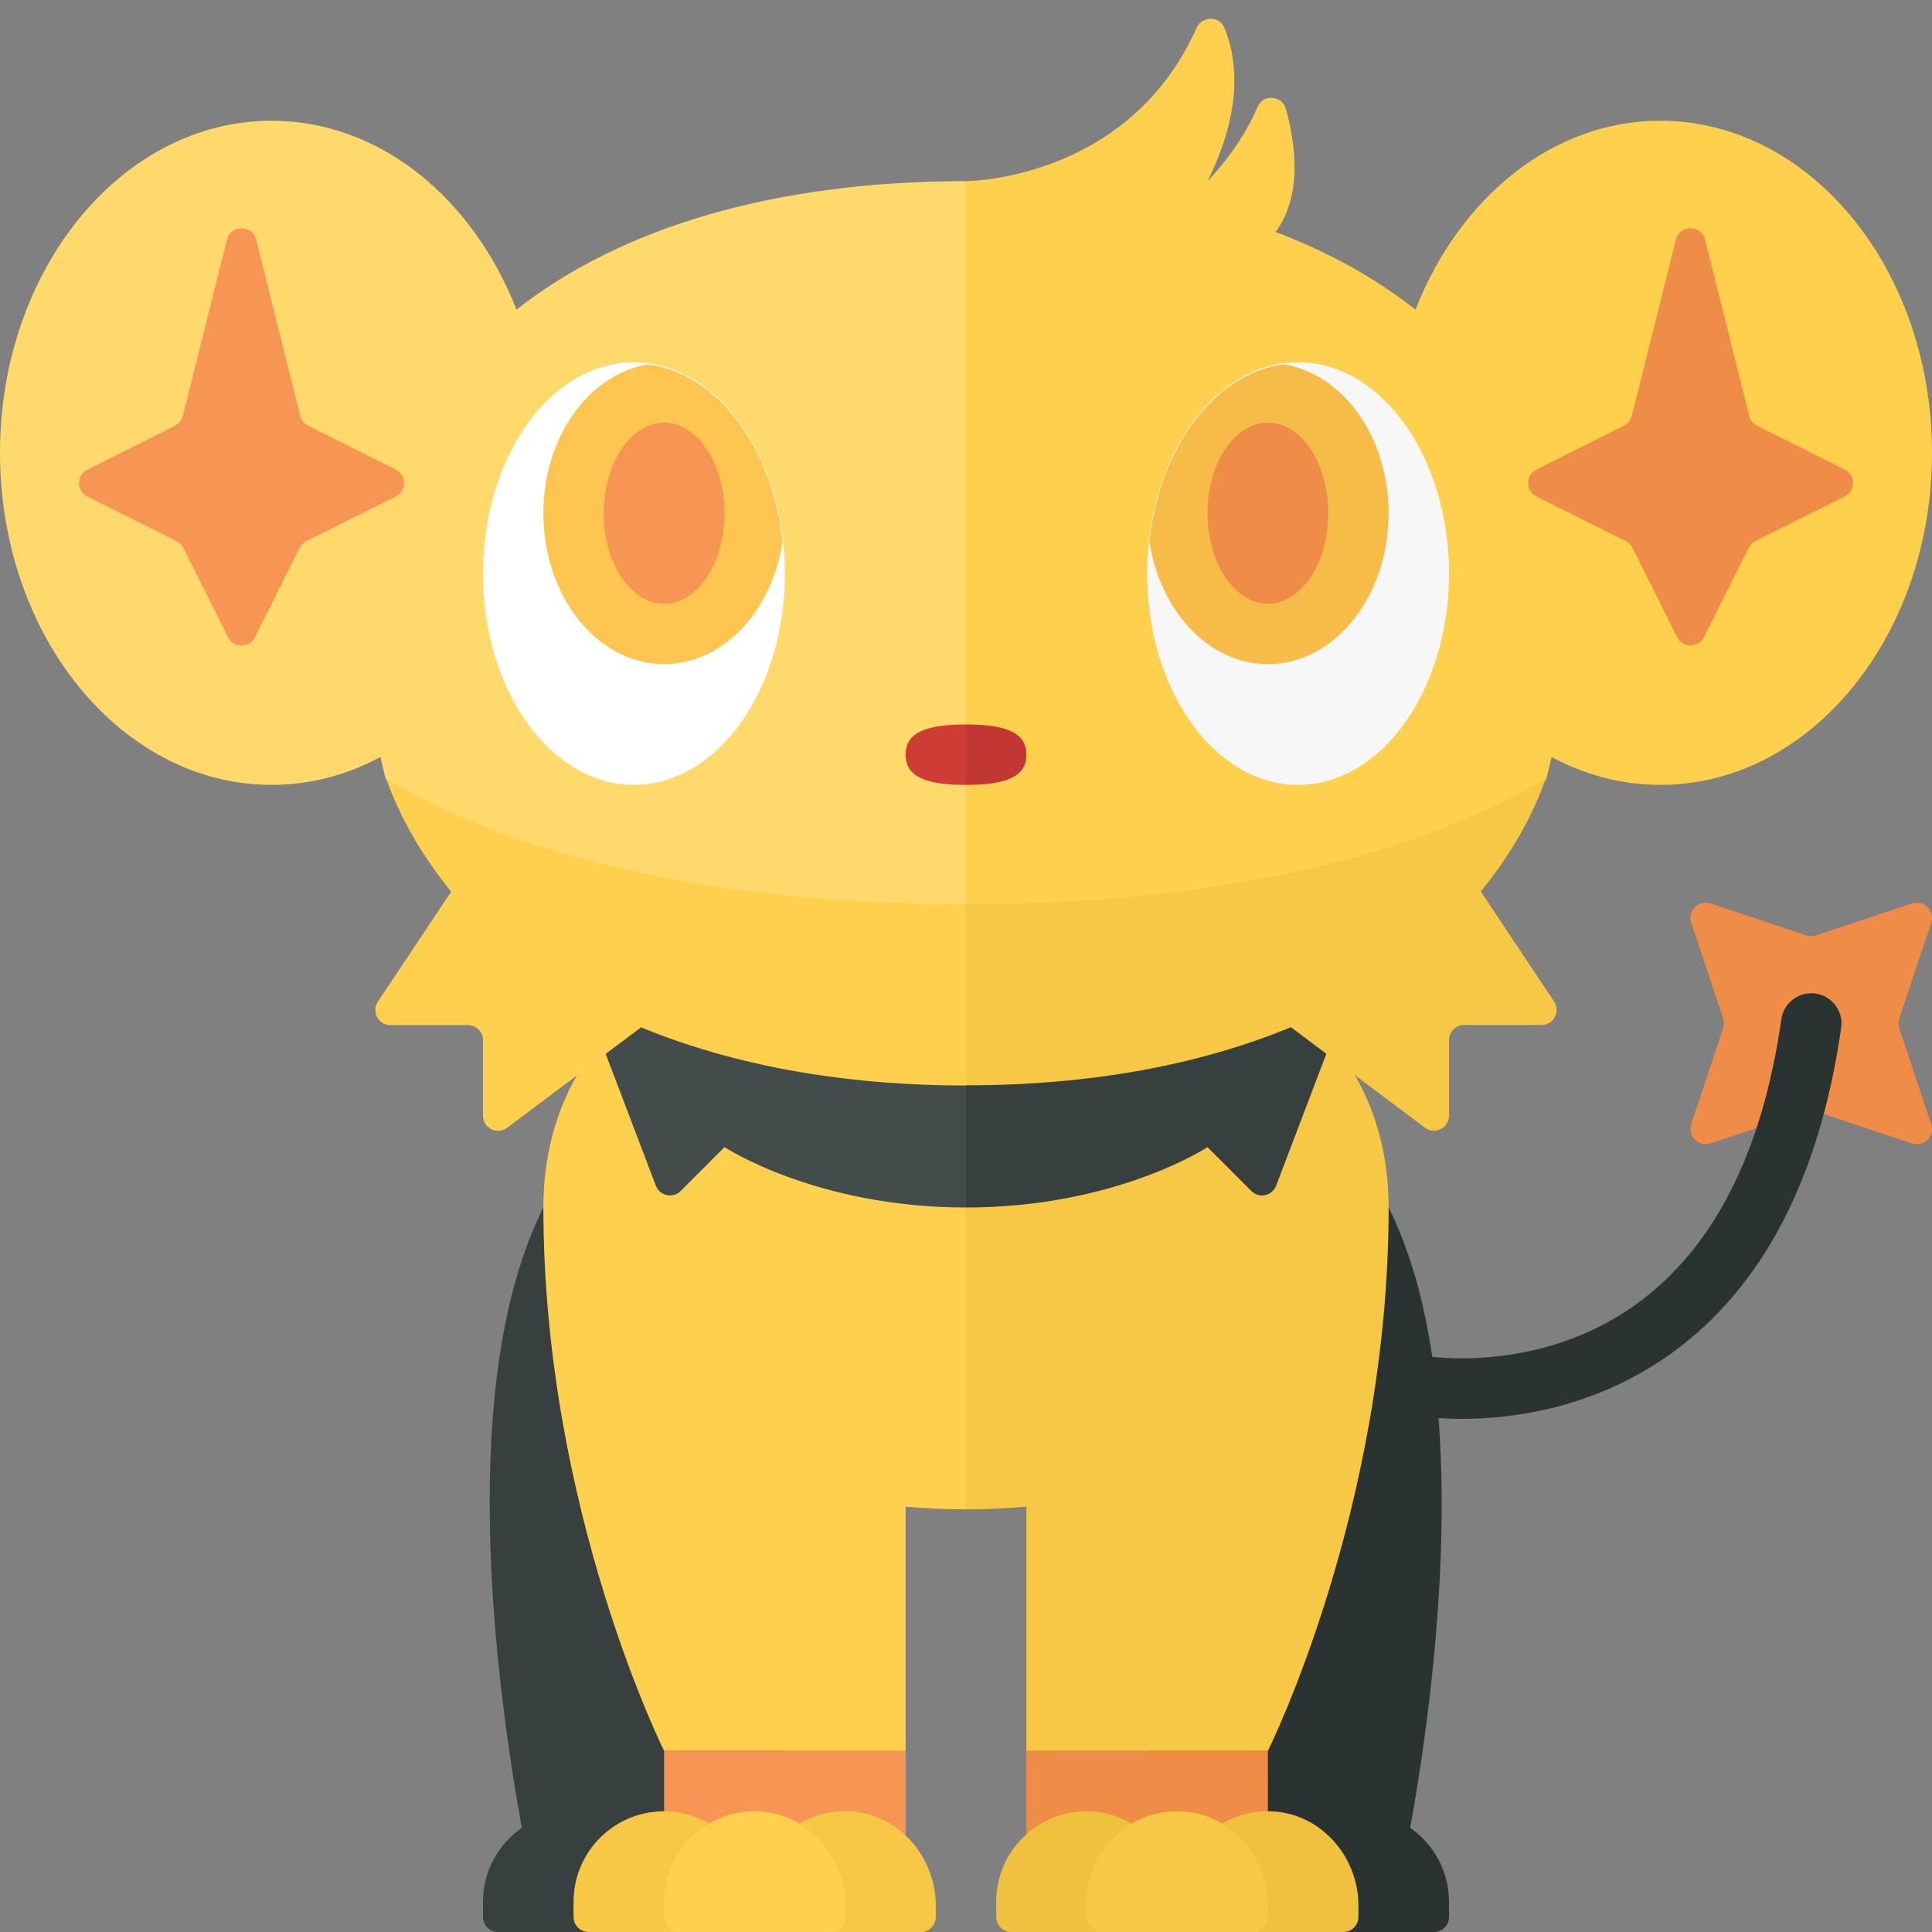 <?xml version="1.0" encoding="utf-8"?>
<!-- Generator: Adobe Illustrator 23.0.6, SVG Export Plug-In . SVG Version: 6.00 Build 0)  -->
<svg version="1.1" xmlns="http://www.w3.org/2000/svg" xmlns:xlink="http://www.w3.org/1999/xlink" x="0px" y="0px" width="32px"
	 height="32px" viewBox="0 0 32 32" enable-background="new 0 0 32 32" xml:space="preserve">
<rect x="0" y="0" width="32" height="32" fill="#808080" stroke="none"/>
<g id="labels">
</g>
<g id="icons">
	<g>
		<path fill="#EF8C48" d="M30.08,15.493l1.587-0.529c0.198-0.066,0.386,0.122,0.32,0.32l-0.529,1.587
			c-0.017,0.052-0.017,0.108,0,0.16l0.529,1.587c0.066,0.198-0.122,0.386-0.32,0.32l-1.587-0.529c-0.052-0.017-0.108-0.017-0.16,0
			l-1.587,0.529c-0.198,0.066-0.386-0.122-0.32-0.32l0.529-1.587c0.017-0.052,0.017-0.108,0-0.16l-0.529-1.587
			c-0.066-0.198,0.122-0.386,0.32-0.32l1.587,0.529C29.972,15.51,30.028,15.51,30.08,15.493z"/>
		<path fill="#2B3332" d="M30.07,16.456c-0.268-0.039-0.526,0.151-0.565,0.424c-0.314,2.205-1.12,3.791-2.393,4.714
			c-1.384,1.005-2.94,0.928-3.388,0.881C23.589,21.568,23.36,20.719,23,20h-4v12h2.25H23h0.75c0.138,0,0.25-0.112,0.25-0.25V31.5
			c0-0.509-0.256-0.955-0.643-1.226c0.305-1.687,0.656-4.348,0.47-6.786c0.111,0.007,0.235,0.013,0.382,0.013
			c0.837,0,2.203-0.17,3.477-1.088c1.509-1.087,2.454-2.901,2.81-5.392C30.534,16.748,30.344,16.495,30.07,16.456z"/>
		<path fill="#FFD04D" d="M27.5,2c-1.789,0-3.33,1.279-4.055,3.128c-0.661-0.519-1.436-0.952-2.318-1.286
			c0.438-0.59,0.341-1.427,0.17-2.041c-0.063-0.226-0.379-0.245-0.469-0.029C20.542,2.458,20,3,20,3
			c0.609-1.218,0.476-2.065,0.279-2.541c-0.084-0.203-0.37-0.196-0.46,0.005C18.682,3,16,3,16,3v12c4.035,0,7.334-0.736,9.602-2.079
			c0.043-0.122,0.062-0.257,0.098-0.382C26.251,12.834,26.859,13,27.5,13c2.485,0,4.5-2.462,4.5-5.5C32,4.462,29.985,2,27.5,2z"/>
		<path fill="#373F3F" d="M9,20c-1.422,2.844-0.823,7.699-0.357,10.274C8.256,30.545,8,30.991,8,31.5v0.25
			C8,31.888,8.112,32,8.25,32H9h1.75H13V20H9z"/>
		<polygon fill="#F79654" points="11,31 15,31.563 15,29 11,29 		"/>
		<polygon fill="#EF8C48" points="17,31.563 21,31 21,29 17,29 		"/>
		<path fill="#F7C845" d="M14.046,30.001C13.197,29.975,12.5,30.656,12.5,31.5v0.063c0-0.821-0.633-1.538-1.454-1.562
			C10.197,29.975,9.5,30.656,9.5,31.5v0.25C9.5,31.888,9.612,32,9.75,32h5.5c0.138,0,0.25-0.112,0.25-0.25v-0.187
			C15.5,30.742,14.867,30.025,14.046,30.001z"/>
		<path fill="#FFD04D" d="M14,31.75v-0.187c0-0.821-0.633-1.538-1.454-1.562C11.697,29.975,11,30.656,11,31.5v0.25
			c0,0.138,0.112,0.25,0.25,0.25h2.5C13.888,32,14,31.888,14,31.75z"/>
		<path fill="#F0C13E" d="M21.046,30.001C20.197,29.975,19.5,30.656,19.5,31.5v0.063c0-0.821-0.633-1.538-1.454-1.562
			C17.197,29.975,16.5,30.656,16.5,31.5v0.25c0,0.138,0.112,0.25,0.25,0.25h5.5c0.138,0,0.25-0.112,0.25-0.25v-0.187
			C22.5,30.742,21.867,30.025,21.046,30.001z"/>
		<path fill="#F7C845" d="M21,31.75v-0.187c0-0.821-0.633-1.538-1.454-1.562C18.697,29.975,18,30.656,18,31.5v0.25
			c0,0.138,0.112,0.25,0.25,0.25h2.5C20.888,32,21,31.888,21,31.75z"/>
		<path fill="#FFD04D" d="M16,15c-3.866,0-7,1.686-7,5c0,5,2,9,2,9h4v-4.044C15.327,24.982,15.66,25,16,25V15z"/>
		<path fill="#F7C845" d="M17,24.956V29h4c0,0,2-4,2-9c0-3.314-3.134-5-7-5v10C16.34,25,16.673,24.982,17,24.956z"/>
		<path fill="#FFD96C" d="M8.555,5.128C7.83,3.279,6.289,2,4.5,2C2.015,2,0,4.462,0,7.5C0,10.538,2.015,13,4.5,13
			c0.641,0,1.249-0.166,1.8-0.461c0.036,0.125,0.055,0.26,0.098,0.382C8.666,14.264,11.965,15,16,15V3
			C12.86,3,10.301,3.755,8.555,5.128z"/>
		<ellipse fill="#FFFFFF" cx="10.5" cy="9.5" rx="2.5" ry="3.5"/>
		<path fill="#FFC550" d="M10.736,6.033C9.758,6.196,9,7.232,9,8.5C9,9.881,9.895,11,11,11c0.975,0,1.785-0.874,1.962-2.028
			C12.791,7.4,11.878,6.185,10.736,6.033z"/>
		<ellipse fill="#F79654" cx="11" cy="8.5" rx="1" ry="1.5"/>
		<ellipse fill="#F7F7F7" cx="21.5" cy="9.5" rx="2.5" ry="3.5"/>
		<path fill="#F7BC48" d="M21.264,6.033c-1.142,0.152-2.055,1.366-2.226,2.938C19.215,10.126,20.025,11,21,11c1.105,0,2-1.119,2-2.5
			C23,7.232,22.242,6.196,21.264,6.033z"/>
		<ellipse fill="#EF8C48" cx="21" cy="8.5" rx="1" ry="1.5"/>
		<g>
			<path fill="#434C4B" d="M9.478,16l1.385,3.639c0.064,0.169,0.282,0.216,0.41,0.088L12,19c0,0,1.514,1,4,1v-4H9.478z"/>
			<path fill="#373F3F" d="M22.522,16l-1.385,3.639c-0.064,0.169-0.282,0.216-0.41,0.088L20,19c0,0-1.514,1-4,1v-4H22.522z"/>
		</g>
		<path fill="#F79654" d="M3.028,6.888l0.73-2.918c0.063-0.252,0.422-0.252,0.485,0l0.73,2.918c0.018,0.071,0.065,0.13,0.131,0.163
			l1.45,0.725c0.184,0.092,0.184,0.355,0,0.447L5.075,8.963C5.026,8.987,4.987,9.026,4.963,9.075l-0.739,1.478
			c-0.092,0.184-0.355,0.184-0.447,0L3.037,9.075C3.013,9.026,2.974,8.987,2.925,8.963L1.447,8.224
			c-0.184-0.092-0.184-0.355,0-0.447l1.45-0.725C2.962,7.019,3.01,6.959,3.028,6.888z"/>
		<path fill="#EF8C48" d="M27.028,6.888l0.73-2.918c0.063-0.252,0.422-0.252,0.485,0l0.73,2.918c0.018,0.071,0.065,0.13,0.131,0.163
			l1.45,0.725c0.184,0.092,0.184,0.355,0,0.447l-1.478,0.739c-0.048,0.024-0.088,0.063-0.112,0.112l-0.739,1.478
			c-0.092,0.184-0.355,0.184-0.447,0l-0.739-1.478c-0.024-0.048-0.063-0.088-0.112-0.112l-1.478-0.739
			c-0.184-0.092-0.184-0.355,0-0.447l1.45-0.725C26.962,7.019,27.01,6.959,27.028,6.888z"/>
		<path fill="#FFD04D" d="M16,14.978c-4.035,0-7.334-0.736-9.602-2.079c0.245,0.692,0.62,1.307,1.075,1.869l-1.214,1.822
			c-0.111,0.166,0.008,0.389,0.208,0.389H7.75c0.138,0,0.25,0.112,0.25,0.25v1.25c0,0.206,0.235,0.324,0.4,0.2l2.218-1.663
			c1.503,0.618,3.307,0.963,5.382,0.963V14.978z"/>
		<path fill="#F7C845" d="M21.382,17.014l2.218,1.663c0.165,0.124,0.4,0.006,0.4-0.2v-1.25c0-0.138,0.112-0.25,0.25-0.25h1.283
			c0.2,0,0.319-0.223,0.208-0.389l-1.214-1.822c0.455-0.561,0.831-1.177,1.075-1.869c-2.268,1.343-5.567,2.079-9.602,2.079v3
			C18.075,17.978,19.88,17.633,21.382,17.014z"/>
		<path fill="#CF3C35" d="M16,12c-0.663,0-1,0.132-1,0.5c0,0.368,0.337,0.5,1,0.5V12z"/>
		<path fill="#C23734" d="M17,12.5c0-0.368-0.337-0.5-1-0.5v1C16.663,13,17,12.868,17,12.5z"/>
	</g>
</g>
</svg>
